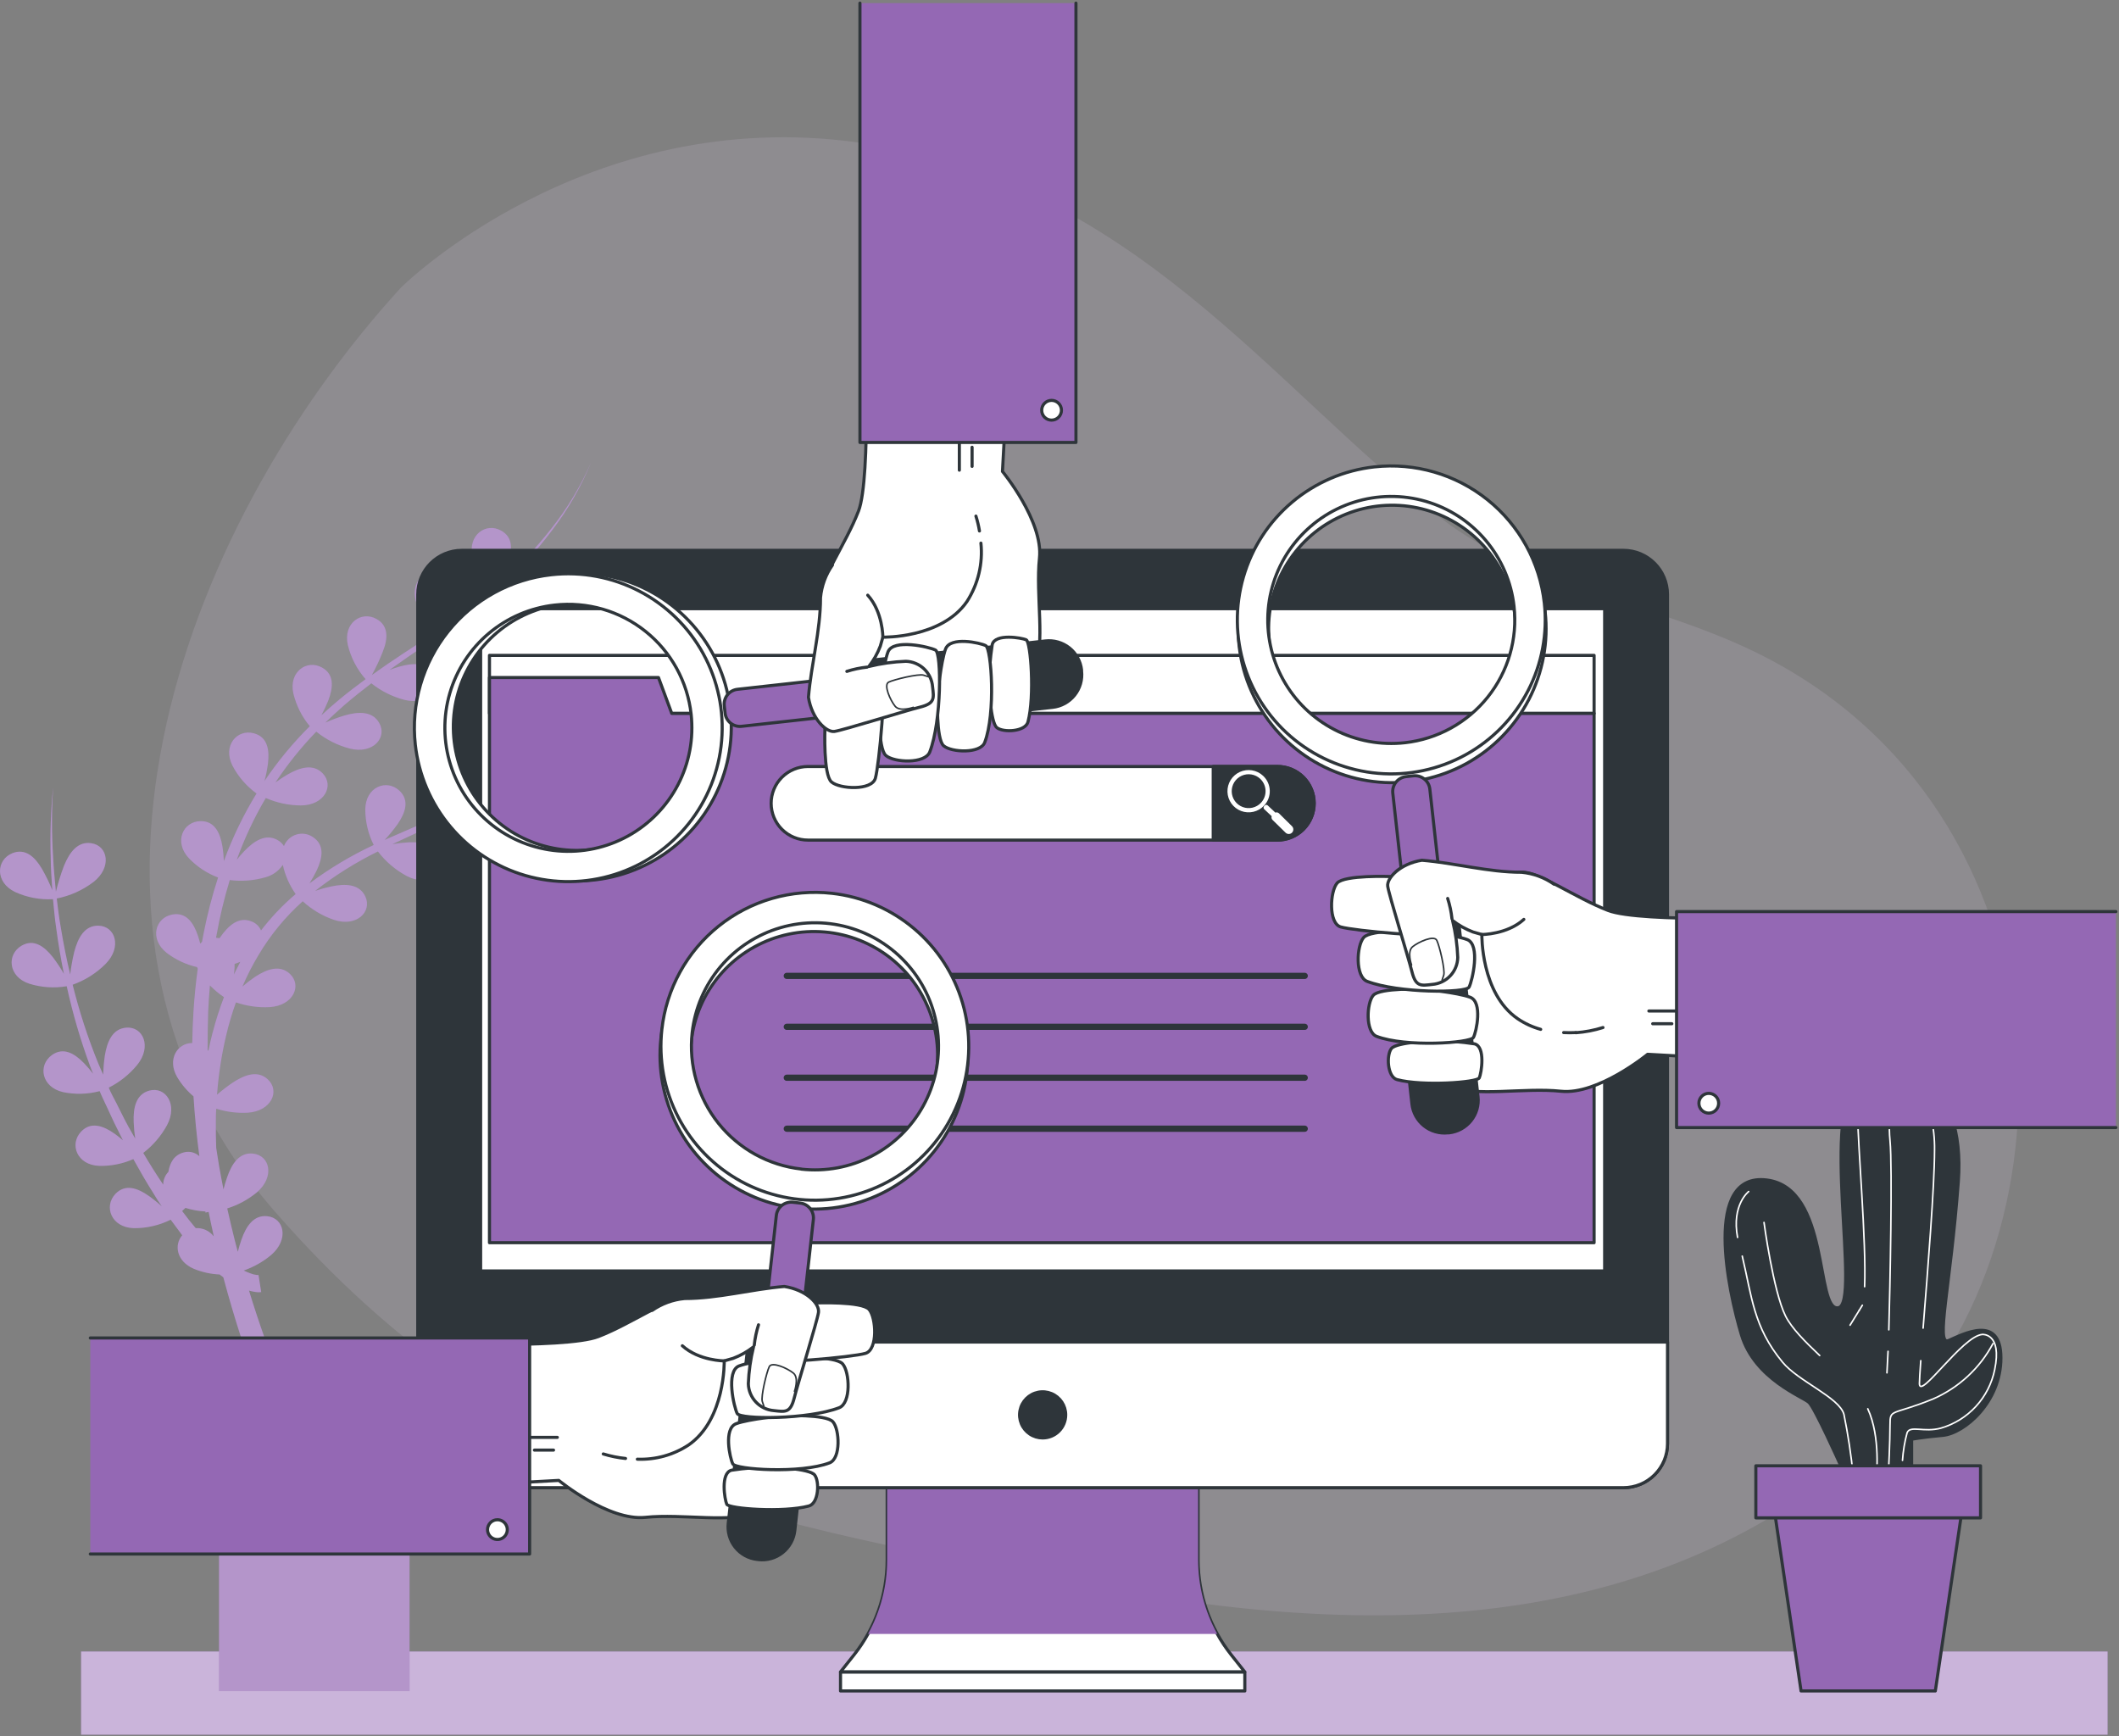 <svg width="681" height="558" viewBox="0 0 681 558" fill="none" xmlns="http://www.w3.org/2000/svg">
<rect x="0" y="0" width="681" height="558" fill="#808080" stroke="none"/>
<g opacity="0.15">
<path d="M88.22 389.202C165.436 477.707 243.404 488.912 353 509.886C462.595 530.86 543.068 516.365 602.366 462.911C670.832 401.125 668.127 259.584 563.357 209.187C530.627 193.406 491.651 188.63 462.979 166.437C408.223 124.088 363.937 58.194 276.034 45.82C188.13 33.446 128.865 92.41 128.865 92.41C56.675 171.464 11.004 300.63 88.22 389.202Z" fill="#9468B4"/>
<path opacity="0.7" d="M88.22 389.202C165.436 477.707 243.404 488.912 353 509.886C462.595 530.86 543.068 516.365 602.366 462.911C670.832 401.125 668.127 259.584 563.357 209.187C530.627 193.406 491.651 188.63 462.979 166.437C408.223 124.088 363.937 58.194 276.034 45.82C188.13 33.446 128.865 92.41 128.865 92.41C56.675 171.464 11.004 300.63 88.22 389.202Z" fill="white"/>
</g>
<path d="M677.328 530.726H26.066V557.444H677.328V530.726Z" fill="#9468B4"/>
<path opacity="0.5" d="M677.328 530.726H26.066V557.444H677.328V530.726Z" fill="white"/>
<path d="M179.647 243.353C176.462 244.392 173.335 245.602 170.279 246.977C171.949 245.758 173.619 244.489 175.289 243.203C182.724 237.223 189.8 230.811 196.48 223.999C188.641 231.614 180.27 238.662 171.431 245.09C172.65 242.973 173.721 240.775 174.638 238.51C176.308 234.352 176.608 230.161 172.65 227.94C167.758 225.201 161.846 229.293 163.399 236.289C164.347 240.196 166.194 243.827 168.793 246.893C163.025 250.886 157 254.496 150.758 257.698L150.174 257.998C151.493 255.713 152.659 253.342 153.664 250.901C155.233 246.76 155.634 242.552 151.66 240.347C146.767 237.592 140.856 241.7 142.425 248.697C143.357 252.551 145.163 256.139 147.702 259.184C140.204 262.874 132.456 266.014 124.741 269.42L123.622 269.921C125.128 268.304 126.528 266.592 127.814 264.795C130.318 261.121 131.671 257.147 128.331 254.057C124.223 250.25 117.494 252.855 117.393 260.069C117.398 264.05 118.324 267.977 120.099 271.541C112.879 274.914 106.02 279.01 99.626 283.765L99.425 283.932C100.29 282.561 101.082 281.145 101.797 279.69C103.684 275.666 104.385 271.524 100.577 269.003C99.804 268.471 98.92 268.121 97.991 267.98C97.063 267.839 96.115 267.91 95.218 268.188C94.321 268.466 93.499 268.944 92.813 269.585C92.128 270.227 91.597 271.015 91.259 271.892C90.757 271.109 90.076 270.456 89.272 269.988C85.448 267.784 81.691 270.172 78.468 273.545C77.633 274.43 76.798 275.382 76.08 276.317C78.566 269.417 81.691 262.764 85.415 256.445C88.961 257.994 92.784 258.806 96.653 258.833C104.268 258.833 107.474 252.488 103.734 248.547C100.694 245.357 96.419 246.576 92.378 248.914C91.048 249.69 89.76 250.537 88.521 251.452C92.392 245.622 96.785 240.155 101.646 235.121C104.832 237.697 108.533 239.559 112.501 240.581C119.898 242.401 124.541 237.041 121.869 232.315C119.698 228.474 115.189 228.625 110.764 229.91C108.646 230.544 106.571 231.314 104.552 232.215C106.572 230.244 108.66 228.357 110.781 226.487C113.553 224.116 116.425 221.828 119.347 219.59C122.489 222.098 126.125 223.913 130.018 224.917C137.416 226.738 142.058 221.377 139.386 216.651C137.215 212.811 132.706 212.961 128.264 214.247C127.229 214.547 126.177 214.915 125.158 215.299C129.016 212.543 132.923 209.855 136.848 207.183L140.471 204.695C143.737 207.43 147.57 209.404 151.693 210.473C159.091 212.293 163.75 206.933 161.078 202.207C158.89 198.366 154.398 198.516 149.956 199.802C148.209 200.337 146.489 200.954 144.796 201.656L147.034 199.986C148.403 199.001 149.773 197.999 151.109 196.947C152.779 195.694 154.365 194.308 155.985 192.972C156.92 192.237 157.805 191.453 158.69 190.651C161.969 193.415 165.827 195.407 169.979 196.479C177.376 198.299 182.019 192.939 179.347 188.213C177.176 184.372 172.667 184.523 168.242 185.808C165.76 186.575 163.329 187.495 160.961 188.564C163.984 185.758 166.906 182.836 169.678 179.797C169.862 179.58 170.029 179.363 170.229 179.162C171.415 177.843 172.584 176.507 173.719 175.121C174.855 173.735 176.324 171.915 177.56 170.245C182.634 163.584 186.812 156.285 189.984 148.536C186.659 156.193 182.342 163.38 177.142 169.911C172 176.469 166.259 182.535 159.993 188.029L159.308 188.614C160.731 186.19 161.992 183.674 163.082 181.083C164.668 176.941 165.052 172.733 161.078 170.529C156.202 167.773 150.274 171.881 151.843 178.878C152.852 183.021 154.865 186.853 157.705 190.033L156.235 191.302L154.565 192.738C153.597 193.523 152.595 194.275 151.593 195.026C151.059 195.427 150.541 195.844 149.923 196.245C148.504 197.297 147.068 198.316 145.615 199.318L143.527 200.737L141.156 202.407C142.542 200.042 143.759 197.581 144.796 195.043C146.383 190.885 146.767 186.693 142.809 184.489C137.917 181.734 131.988 185.842 133.558 192.839C134.526 196.858 136.445 200.586 139.152 203.71L137.482 204.845L130.986 209.103L129.701 209.938L126.077 212.36L124.507 213.412C122.837 214.564 121.167 215.733 119.497 216.935C120.839 214.532 122.011 212.038 123.004 209.471C124.674 205.33 124.975 201.121 121.017 198.917C116.124 196.162 110.213 200.27 111.783 207.267C112.763 211.34 114.724 215.111 117.494 218.255C114.655 220.342 111.849 222.479 109.144 224.717C107.157 226.387 105.203 228.057 103.283 229.86C104.119 228.313 104.866 226.718 105.52 225.084C107.09 220.926 107.491 216.735 103.517 214.531C98.624 211.775 92.712 215.883 94.282 222.88C95.214 226.734 97.019 230.322 99.559 233.367C94.15 238.742 89.279 244.631 85.014 250.951C85.498 249.128 85.866 247.277 86.116 245.407C86.65 240.999 86.016 236.857 81.624 235.655C76.214 234.169 71.471 239.579 74.694 246.025C76.548 249.573 79.2 252.643 82.442 254.992C78.236 261.863 74.723 269.135 71.955 276.701C71.883 275.119 71.727 273.541 71.488 271.975C70.736 267.583 68.966 263.793 64.407 263.876C58.797 263.993 55.774 270.556 60.7 275.799C63.327 278.538 66.534 280.655 70.085 281.995C68.186 287.835 66.641 293.786 65.46 299.813C65.259 300.764 65.109 301.716 64.925 302.668C64.725 302.852 64.524 303.035 64.341 303.236C64.14 302.418 63.907 301.566 63.639 300.781C62.236 296.573 59.899 293.083 55.407 293.884C49.896 294.853 47.909 301.766 53.587 306.225C56.472 308.428 59.798 309.982 63.339 310.784C63.339 310.951 63.472 311.101 63.556 311.268C62.938 315.794 62.47 320.352 62.187 324.928C61.969 328.268 61.852 331.758 61.786 335.181C57.01 335.181 53.637 340.425 56.926 346.102C58.314 348.456 60.093 350.557 62.187 352.314C62.587 358.743 63.222 365.173 64.073 371.552C63.398 370.927 62.572 370.489 61.676 370.281C60.78 370.073 59.845 370.103 58.964 370.366C55.958 371.184 54.605 373.606 54.121 376.578C53.051 377.685 52.453 379.163 52.451 380.703C50.213 377.363 48.093 374.023 46.038 370.499C49.174 368.096 51.773 365.064 53.67 361.599C57.26 354.919 53.202 349.058 47.976 350.477C43.701 351.646 42.766 355.988 42.966 360.647C43.033 362.414 43.2 364.176 43.467 365.924L41.263 362.05C39.426 358.71 37.923 355.37 36.119 352.03C35.685 351.212 35.301 350.36 34.95 349.526C38.468 347.753 41.579 345.268 44.085 342.228C48.877 336.317 45.988 329.821 40.578 330.238C36.169 330.589 34.416 334.68 33.681 339.289C33.395 341.299 33.217 343.322 33.147 345.351L31.577 341.727C28.234 333.507 25.483 325.058 23.345 316.445C27.327 315.034 30.944 312.752 33.932 309.765C39.292 304.338 37.071 297.608 31.644 297.475C27.235 297.375 25.081 301.265 23.879 305.824C23.29 308.244 22.849 310.698 22.56 313.172C21.391 308.229 20.389 303.219 19.554 298.143C18.986 295.037 18.619 291.881 18.235 288.741C22.515 287.893 26.546 286.083 30.024 283.448C36.036 278.772 34.717 271.758 29.34 270.973C24.981 270.289 22.343 273.879 20.573 278.204C19.536 280.932 18.666 283.72 17.968 286.554C17.634 282.913 17.249 279.256 17.082 275.599C16.581 268.048 16.581 260.473 17.082 252.922C16.32 260.466 16.058 268.053 16.298 275.632C16.298 279.122 16.598 282.596 16.815 286.086C15.861 283.713 14.745 281.409 13.475 279.189C11.204 275.365 8.165 272.51 3.957 274.18C-1.236 276.317 -1.687 283.498 4.825 286.637C8.645 288.392 12.835 289.188 17.032 288.958C17.333 292.081 17.6 295.187 18.068 298.276C18.719 303.286 19.554 308.095 20.539 312.955C19.471 311.093 18.282 309.302 16.982 307.594C14.227 304.104 10.854 301.633 6.963 303.887C2.103 306.676 2.571 313.907 9.434 316.127C13.318 317.334 17.431 317.609 21.441 316.929C23.346 325.636 25.851 334.201 28.939 342.562L29.924 345.067C29.04 343.897 28.087 342.782 27.068 341.727C23.979 338.521 20.389 336.4 16.665 339.055C12.106 342.395 13.325 349.409 20.339 350.978C24.209 351.762 28.208 351.648 32.028 350.644C32.379 351.496 32.729 352.314 33.147 353.183C34.817 356.623 36.303 360.146 38.056 363.519L39.509 366.442C38.641 365.69 37.739 364.972 36.804 364.304C33.164 361.749 29.223 360.347 26.083 363.636C22.209 367.694 24.714 374.44 31.928 374.658C35.684 374.745 39.412 374.004 42.849 372.487C44.92 376.227 47.04 379.918 49.345 383.541C50.197 384.927 51.015 386.297 51.983 387.666C50.673 386.468 49.29 385.353 47.842 384.326C44.202 381.771 40.261 380.369 37.105 383.658C33.247 387.716 35.752 394.463 42.966 394.68C47.089 394.729 51.165 393.796 54.856 391.958C56.058 393.628 57.294 395.298 58.563 396.967C55.874 400.09 56.759 405.317 62.22 407.705C64.872 408.81 67.699 409.438 70.569 409.559C70.903 409.826 71.237 410.093 71.605 410.343L71.772 410.477C75.223 423.369 79.314 436.071 84.046 448.584C86.049 453.911 88.204 459.188 90.424 464.431H70.386V543.451H131.621V464.365H99.025C96.236 458.27 93.547 452.108 91.042 445.879C86.951 435.659 83.244 425.272 80.021 414.735C80.569 414.897 81.127 415.025 81.691 415.119C82.433 415.27 83.193 415.303 83.945 415.219L83.077 409.726H82.493C82.144 409.676 81.799 409.609 81.457 409.525C80.686 409.304 79.932 409.025 79.203 408.69L78.334 408.289C81.557 407.166 84.55 405.469 87.168 403.28C92.963 398.27 91.326 391.423 85.916 390.839C81.541 390.355 79.069 394.062 77.566 398.454C77.115 399.706 76.748 401.009 76.431 402.278C76.113 401.109 75.796 399.94 75.496 398.771C74.611 395.314 73.826 391.824 73.024 388.334C76.522 387.243 79.772 385.479 82.593 383.141C88.387 378.131 86.734 371.301 81.34 370.717C76.948 370.232 74.494 373.939 72.991 378.331C72.54 379.6 72.156 380.92 71.822 382.222C71.321 379.684 70.837 377.129 70.386 374.574C70.068 372.687 69.768 370.783 69.484 368.88C69.384 366.174 69.334 363.469 69.367 360.747C69.367 359.261 69.367 357.775 69.501 356.289C72.775 357.323 76.208 357.759 79.637 357.574C87.252 357.073 90.057 350.561 86.083 346.87C82.843 343.848 78.652 345.351 74.761 347.922C73.016 349.108 71.343 350.396 69.751 351.78C70.22 345.424 71.186 339.115 72.64 332.91C73.492 329.255 74.557 325.653 75.83 322.122C79.321 323.326 83.013 323.842 86.701 323.642C94.315 323.158 97.121 316.645 93.146 312.938C89.924 309.932 85.715 311.418 81.825 314.007C80.466 314.94 79.162 315.949 77.917 317.029C79.385 313.575 81.093 310.227 83.027 307.01C86.862 300.519 91.672 294.656 97.288 289.626C100.198 292.311 103.64 294.353 107.391 295.621C114.638 297.992 119.664 292.983 117.41 288.073C115.523 284.082 111.081 283.898 106.506 284.85C104.742 285.227 103.003 285.706 101.296 286.286L101.412 286.186C107.644 281.324 114.359 277.116 121.451 273.628C123.954 276.905 127.132 279.604 130.769 281.544C137.549 285.034 143.31 280.893 141.807 275.682C140.588 271.441 136.23 270.556 131.571 270.673C129.741 270.772 127.918 270.973 126.11 271.274C133.642 267.717 141.323 264.361 148.737 260.436H148.904C152.224 263.302 156.162 265.36 160.41 266.448C167.808 268.285 172.45 262.908 169.778 258.098C167.607 254.258 163.099 254.425 158.673 255.694C157.421 256.061 156.169 256.512 154.95 256.98C159.901 254.102 164.7 250.969 169.327 247.595L169.711 248.012V247.795C173.064 250.686 177.034 252.771 181.317 253.89C188.698 255.71 193.357 250.35 190.685 245.541C188.581 241.917 184.139 242.067 179.647 243.353ZM62.888 394.663C61.368 392.893 59.932 391.039 58.529 389.169C58.863 388.868 59.231 388.534 59.598 388.167C61.685 388.817 63.845 389.204 66.027 389.319V389.67L67.046 389.453C67.58 392.091 68.131 394.713 68.716 397.335C68.037 396.447 67.151 395.738 66.135 395.273C65.119 394.807 64.004 394.597 62.888 394.663ZM68.332 331.791C67.814 333.762 67.38 335.732 66.962 337.719L66.712 337.369C66.712 333.294 66.773 329.231 66.896 325.178C67.013 322.34 67.213 319.517 67.463 316.679C68.837 318.078 70.348 319.337 71.972 320.436C70.559 324.152 69.349 327.943 68.348 331.791H68.332ZM75.178 313.088C75.278 312.354 75.362 311.602 75.395 310.867V309.748C75.996 309.565 76.614 309.348 77.216 309.097C76.548 310.416 75.846 311.752 75.195 313.088H75.178ZM83.879 298.978C83.59 298.317 83.17 297.722 82.645 297.228C82.12 296.734 81.5 296.352 80.823 296.105C76.698 294.435 73.358 297.441 70.703 301.282L70.569 301.466H70.302C70.022 301.402 69.737 301.363 69.451 301.349C69.431 301.114 69.471 300.879 69.567 300.664C70.625 294.632 72.052 288.67 73.842 282.813C77.676 283.3 81.568 282.998 85.281 281.928C87.575 281.325 89.57 279.906 90.892 277.937C91.627 281.304 93.03 284.489 95.017 287.305C90.909 290.799 87.181 294.717 83.895 298.994L83.879 298.978Z" fill="#9468B4"/>
<path opacity="0.3" d="M179.647 243.353C176.462 244.392 173.335 245.602 170.279 246.977C171.949 245.758 173.619 244.489 175.289 243.203C182.724 237.223 189.8 230.811 196.48 223.999C188.641 231.614 180.27 238.662 171.431 245.09C172.65 242.973 173.721 240.775 174.638 238.51C176.308 234.352 176.608 230.161 172.65 227.94C167.758 225.201 161.846 229.293 163.399 236.289C164.347 240.196 166.194 243.827 168.793 246.893C163.025 250.886 157 254.496 150.758 257.698L150.174 257.998C151.493 255.713 152.659 253.342 153.664 250.901C155.233 246.76 155.634 242.552 151.66 240.347C146.767 237.592 140.856 241.7 142.425 248.697C143.357 252.551 145.163 256.139 147.702 259.184C140.204 262.874 132.456 266.014 124.741 269.42L123.622 269.921C125.128 268.304 126.528 266.592 127.814 264.795C130.318 261.121 131.671 257.147 128.331 254.057C124.223 250.25 117.494 252.855 117.393 260.069C117.398 264.05 118.324 267.977 120.099 271.541C112.879 274.914 106.02 279.01 99.626 283.765L99.425 283.932C100.29 282.561 101.082 281.145 101.797 279.69C103.684 275.666 104.385 271.524 100.577 269.003C99.804 268.471 98.92 268.121 97.991 267.98C97.063 267.839 96.115 267.91 95.218 268.188C94.321 268.466 93.499 268.944 92.813 269.585C92.128 270.227 91.597 271.015 91.259 271.892C90.757 271.109 90.076 270.456 89.272 269.988C85.448 267.784 81.691 270.172 78.468 273.545C77.633 274.43 76.798 275.382 76.08 276.317C78.566 269.417 81.691 262.764 85.415 256.445C88.961 257.994 92.784 258.806 96.653 258.833C104.268 258.833 107.474 252.488 103.734 248.547C100.694 245.357 96.419 246.576 92.378 248.914C91.048 249.69 89.76 250.537 88.521 251.452C92.392 245.622 96.785 240.155 101.646 235.121C104.832 237.697 108.533 239.559 112.501 240.581C119.898 242.401 124.541 237.041 121.869 232.315C119.698 228.474 115.189 228.625 110.764 229.91C108.646 230.544 106.571 231.314 104.552 232.215C106.572 230.244 108.66 228.357 110.781 226.487C113.553 224.116 116.425 221.828 119.347 219.59C122.489 222.098 126.125 223.913 130.018 224.917C137.416 226.738 142.058 221.377 139.386 216.651C137.215 212.811 132.706 212.961 128.264 214.247C127.229 214.547 126.177 214.915 125.158 215.299C129.016 212.543 132.923 209.855 136.848 207.183L140.471 204.695C143.737 207.43 147.57 209.404 151.693 210.473C159.091 212.293 163.75 206.933 161.078 202.207C158.89 198.366 154.398 198.516 149.956 199.802C148.209 200.337 146.489 200.954 144.796 201.656L147.034 199.986C148.403 199.001 149.773 197.999 151.109 196.947C152.779 195.694 154.365 194.308 155.985 192.972C156.92 192.237 157.805 191.453 158.69 190.651C161.969 193.415 165.827 195.407 169.979 196.479C177.376 198.299 182.019 192.939 179.347 188.213C177.176 184.372 172.667 184.523 168.242 185.808C165.76 186.575 163.329 187.495 160.961 188.564C163.984 185.758 166.906 182.836 169.678 179.797C169.862 179.58 170.029 179.363 170.229 179.162C171.415 177.843 172.584 176.507 173.719 175.121C174.855 173.735 176.324 171.915 177.56 170.245C182.634 163.584 186.812 156.285 189.984 148.536C186.659 156.193 182.342 163.38 177.142 169.911C172 176.469 166.259 182.535 159.993 188.029L159.308 188.614C160.731 186.19 161.992 183.674 163.082 181.083C164.668 176.941 165.052 172.733 161.078 170.529C156.202 167.773 150.274 171.881 151.843 178.878C152.852 183.021 154.865 186.853 157.705 190.033L156.235 191.302L154.565 192.738C153.597 193.523 152.595 194.275 151.593 195.026C151.059 195.427 150.541 195.844 149.923 196.245C148.504 197.297 147.068 198.316 145.615 199.318L143.527 200.737L141.156 202.407C142.542 200.042 143.759 197.581 144.796 195.043C146.383 190.885 146.767 186.693 142.809 184.489C137.917 181.734 131.988 185.842 133.558 192.839C134.526 196.858 136.445 200.586 139.152 203.71L137.482 204.845L130.986 209.103L129.701 209.938L126.077 212.36L124.507 213.412C122.837 214.564 121.167 215.733 119.497 216.935C120.839 214.532 122.011 212.038 123.004 209.471C124.674 205.33 124.975 201.121 121.017 198.917C116.124 196.162 110.213 200.27 111.783 207.267C112.763 211.34 114.724 215.111 117.494 218.255C114.655 220.342 111.849 222.479 109.144 224.717C107.157 226.387 105.203 228.057 103.283 229.86C104.119 228.313 104.866 226.718 105.52 225.084C107.09 220.926 107.491 216.735 103.517 214.531C98.624 211.775 92.712 215.883 94.282 222.88C95.214 226.734 97.019 230.322 99.559 233.367C94.15 238.742 89.279 244.631 85.014 250.951C85.498 249.128 85.866 247.277 86.116 245.407C86.65 240.999 86.016 236.857 81.624 235.655C76.214 234.169 71.471 239.579 74.694 246.025C76.548 249.573 79.2 252.643 82.442 254.992C78.236 261.863 74.723 269.135 71.955 276.701C71.883 275.119 71.727 273.541 71.488 271.975C70.736 267.583 68.966 263.793 64.407 263.876C58.797 263.993 55.774 270.556 60.7 275.799C63.327 278.538 66.534 280.655 70.085 281.995C68.186 287.835 66.641 293.786 65.46 299.813C65.259 300.764 65.109 301.716 64.925 302.668C64.725 302.852 64.524 303.035 64.341 303.236C64.14 302.418 63.907 301.566 63.639 300.781C62.236 296.573 59.899 293.083 55.407 293.884C49.896 294.853 47.909 301.766 53.587 306.225C56.472 308.428 59.798 309.982 63.339 310.784C63.339 310.951 63.472 311.101 63.556 311.268C62.938 315.794 62.47 320.352 62.187 324.928C61.969 328.268 61.852 331.758 61.786 335.181C57.01 335.181 53.637 340.425 56.926 346.102C58.314 348.456 60.093 350.557 62.187 352.314C62.587 358.743 63.222 365.173 64.073 371.552C63.398 370.927 62.572 370.489 61.676 370.281C60.78 370.073 59.845 370.103 58.964 370.366C55.958 371.184 54.605 373.606 54.121 376.578C53.051 377.685 52.453 379.163 52.451 380.703C50.213 377.363 48.093 374.023 46.038 370.499C49.174 368.096 51.773 365.064 53.67 361.599C57.26 354.919 53.202 349.058 47.976 350.477C43.701 351.646 42.766 355.988 42.966 360.647C43.033 362.414 43.2 364.176 43.467 365.924L41.263 362.05C39.426 358.71 37.923 355.37 36.119 352.03C35.685 351.212 35.301 350.36 34.95 349.526C38.468 347.753 41.579 345.268 44.085 342.228C48.877 336.317 45.988 329.821 40.578 330.238C36.169 330.589 34.416 334.68 33.681 339.289C33.395 341.299 33.217 343.322 33.147 345.351L31.577 341.727C28.234 333.507 25.483 325.058 23.345 316.445C27.327 315.034 30.944 312.752 33.932 309.765C39.292 304.338 37.071 297.608 31.644 297.475C27.235 297.375 25.081 301.265 23.879 305.824C23.29 308.244 22.849 310.698 22.56 313.172C21.391 308.229 20.389 303.219 19.554 298.143C18.986 295.037 18.619 291.881 18.235 288.741C22.515 287.893 26.546 286.083 30.024 283.448C36.036 278.772 34.717 271.758 29.34 270.973C24.981 270.289 22.343 273.879 20.573 278.204C19.536 280.932 18.666 283.72 17.968 286.554C17.634 282.913 17.249 279.256 17.082 275.599C16.581 268.048 16.581 260.473 17.082 252.922C16.32 260.466 16.058 268.053 16.298 275.632C16.298 279.122 16.598 282.596 16.815 286.086C15.861 283.713 14.745 281.409 13.475 279.189C11.204 275.365 8.165 272.51 3.957 274.18C-1.236 276.317 -1.687 283.498 4.825 286.637C8.645 288.392 12.835 289.188 17.032 288.958C17.333 292.081 17.6 295.187 18.068 298.276C18.719 303.286 19.554 308.095 20.539 312.955C19.471 311.093 18.282 309.302 16.982 307.594C14.227 304.104 10.854 301.633 6.963 303.887C2.103 306.676 2.571 313.907 9.434 316.127C13.318 317.334 17.431 317.609 21.441 316.929C23.346 325.636 25.851 334.201 28.939 342.562L29.924 345.067C29.04 343.897 28.087 342.782 27.068 341.727C23.979 338.521 20.389 336.4 16.665 339.055C12.106 342.395 13.325 349.409 20.339 350.978C24.209 351.762 28.208 351.648 32.028 350.644C32.379 351.496 32.729 352.314 33.147 353.183C34.817 356.623 36.303 360.146 38.056 363.519L39.509 366.442C38.641 365.69 37.739 364.972 36.804 364.304C33.164 361.749 29.223 360.347 26.083 363.636C22.209 367.694 24.714 374.44 31.928 374.658C35.684 374.745 39.412 374.004 42.849 372.487C44.92 376.227 47.04 379.918 49.345 383.541C50.197 384.927 51.015 386.297 51.983 387.666C50.673 386.468 49.29 385.353 47.842 384.326C44.202 381.771 40.261 380.369 37.105 383.658C33.247 387.716 35.752 394.463 42.966 394.68C47.089 394.729 51.165 393.796 54.856 391.958C56.058 393.628 57.294 395.298 58.563 396.967C55.874 400.09 56.759 405.317 62.22 407.705C64.872 408.81 67.699 409.438 70.569 409.559C70.903 409.826 71.237 410.093 71.605 410.343L71.772 410.477C75.223 423.369 79.314 436.071 84.046 448.584C86.049 453.911 88.204 459.188 90.424 464.431H70.386V543.451H131.621V464.365H99.025C96.236 458.27 93.547 452.108 91.042 445.879C86.951 435.659 83.244 425.272 80.021 414.735C80.569 414.897 81.127 415.025 81.691 415.119C82.433 415.27 83.193 415.303 83.945 415.219L83.077 409.726H82.493C82.144 409.676 81.799 409.609 81.457 409.525C80.686 409.304 79.932 409.025 79.203 408.69L78.334 408.289C81.557 407.166 84.55 405.469 87.168 403.28C92.963 398.27 91.326 391.423 85.916 390.839C81.541 390.355 79.069 394.062 77.566 398.454C77.115 399.706 76.748 401.009 76.431 402.278C76.113 401.109 75.796 399.94 75.496 398.771C74.611 395.314 73.826 391.824 73.024 388.334C76.522 387.243 79.772 385.479 82.593 383.141C88.387 378.131 86.734 371.301 81.34 370.717C76.948 370.232 74.494 373.939 72.991 378.331C72.54 379.6 72.156 380.92 71.822 382.222C71.321 379.684 70.837 377.129 70.386 374.574C70.068 372.687 69.768 370.783 69.484 368.88C69.384 366.174 69.334 363.469 69.367 360.747C69.367 359.261 69.367 357.775 69.501 356.289C72.775 357.323 76.208 357.759 79.637 357.574C87.252 357.073 90.057 350.561 86.083 346.87C82.843 343.848 78.652 345.351 74.761 347.922C73.016 349.108 71.343 350.396 69.751 351.78C70.22 345.424 71.186 339.115 72.64 332.91C73.492 329.255 74.557 325.653 75.83 322.122C79.321 323.326 83.013 323.842 86.701 323.642C94.315 323.158 97.121 316.645 93.146 312.938C89.924 309.932 85.715 311.418 81.825 314.007C80.466 314.94 79.162 315.949 77.917 317.029C79.385 313.575 81.093 310.227 83.027 307.01C86.862 300.519 91.672 294.656 97.288 289.626C100.198 292.311 103.64 294.353 107.391 295.621C114.638 297.992 119.664 292.983 117.41 288.073C115.523 284.082 111.081 283.898 106.506 284.85C104.742 285.227 103.003 285.706 101.296 286.286L101.412 286.186C107.644 281.324 114.359 277.116 121.451 273.628C123.954 276.905 127.132 279.604 130.769 281.544C137.549 285.034 143.31 280.893 141.807 275.682C140.588 271.441 136.23 270.556 131.571 270.673C129.741 270.772 127.918 270.973 126.11 271.274C133.642 267.717 141.323 264.361 148.737 260.436H148.904C152.224 263.302 156.162 265.36 160.41 266.448C167.808 268.285 172.45 262.908 169.778 258.098C167.607 254.258 163.099 254.425 158.673 255.694C157.421 256.061 156.169 256.512 154.95 256.98C159.901 254.102 164.7 250.969 169.327 247.595L169.711 248.012V247.795C173.064 250.686 177.034 252.771 181.317 253.89C188.698 255.71 193.357 250.35 190.685 245.541C188.581 241.917 184.139 242.067 179.647 243.353ZM62.888 394.663C61.368 392.893 59.932 391.039 58.529 389.169C58.863 388.868 59.231 388.534 59.598 388.167C61.685 388.817 63.845 389.204 66.027 389.319V389.67L67.046 389.453C67.58 392.091 68.131 394.713 68.716 397.335C68.037 396.447 67.151 395.738 66.135 395.273C65.119 394.807 64.004 394.597 62.888 394.663ZM68.332 331.791C67.814 333.762 67.38 335.732 66.962 337.719L66.712 337.369C66.712 333.294 66.773 329.231 66.896 325.178C67.013 322.34 67.213 319.517 67.463 316.679C68.837 318.078 70.348 319.337 71.972 320.436C70.559 324.152 69.349 327.943 68.348 331.791H68.332ZM75.178 313.088C75.278 312.354 75.362 311.602 75.395 310.867V309.748C75.996 309.565 76.614 309.348 77.216 309.097C76.548 310.416 75.846 311.752 75.195 313.088H75.178ZM83.879 298.978C83.59 298.317 83.17 297.722 82.645 297.228C82.12 296.734 81.5 296.352 80.823 296.105C76.698 294.435 73.358 297.441 70.703 301.282L70.569 301.466H70.302C70.022 301.402 69.737 301.363 69.451 301.349C69.431 301.114 69.471 300.879 69.567 300.664C70.625 294.632 72.052 288.67 73.842 282.813C77.676 283.3 81.568 282.998 85.281 281.928C87.575 281.325 89.57 279.906 90.892 277.937C91.627 281.304 93.03 284.489 95.017 287.305C90.909 290.799 87.181 294.717 83.895 298.994L83.879 298.978Z" fill="white"/>
<path d="M591.395 470.593C591.395 470.593 583.313 452.542 581.376 450.688C579.439 448.835 563.959 443.224 559.667 428.979C555.375 414.735 547.226 376.712 567.766 379.2C588.306 381.688 583.313 421.515 590.777 420.263C598.242 419.01 584.565 355.571 597.624 346.787C610.683 338.003 631.84 346.169 629.352 379.767C626.864 413.366 621.888 432.637 626.246 430.783C630.604 428.929 643.045 422.066 643.045 436.377C643.045 450.688 631.222 460.641 624.376 461.259C617.529 461.877 614.356 462.511 614.356 462.511V471.829L591.395 470.593Z" fill="#2E353A" stroke="#2E353A" stroke-linecap="round" stroke-linejoin="round"/>
<path d="M584.815 435.609C580.123 431.167 575.815 426.859 573.827 422.901C569.887 415.002 566.914 392.843 566.914 392.843" stroke="white" stroke-width="0.5" stroke-linecap="round" stroke-linejoin="round"/>
<path d="M559.917 403.664C563.023 416.606 563.458 426.358 572.843 437.713C577.852 443.859 591.111 449.069 592.597 454.496C593.927 461.026 594.925 467.62 595.587 474.251L603.001 474.752C603.001 474.752 604.504 461.894 600.262 452.726" stroke="white" stroke-width="0.5" stroke-linecap="round" stroke-linejoin="round"/>
<path d="M561.988 382.907C561.988 382.907 556.444 387.166 558.414 397.652" stroke="white" stroke-width="0.5" stroke-linecap="round" stroke-linejoin="round"/>
<path d="M597.507 421.098L594.568 425.857" stroke="white" stroke-width="0.5" stroke-linecap="round" stroke-linejoin="round"/>
<path d="M598.526 419.444L597.507 421.098" stroke="white" stroke-width="0.5" stroke-linecap="round" stroke-linejoin="round"/>
<path d="M608.394 348.34C608.394 348.34 597.039 347.856 597.039 358.71C597.039 367.878 599.845 399.172 599.243 413.483" stroke="white" stroke-width="0.5" stroke-linecap="round" stroke-linejoin="round"/>
<path d="M617.295 437.262C617.028 440.986 616.861 443.625 616.861 444.627C616.861 450.054 630.671 429.313 637.1 428.829C637.1 428.829 643.512 428.328 641.041 440.185C640.142 444.586 638.059 448.658 635.016 451.963C631.973 455.267 628.086 457.679 623.774 458.938C618.33 460.424 613.888 457.952 612.903 460.424C612.117 463.329 611.619 466.305 611.417 469.308" stroke="white" stroke-width="0.5" stroke-linecap="round" stroke-linejoin="round"/>
<path d="M620.518 358.644C621.377 362.225 621.781 365.899 621.721 369.581C621.721 381.137 619.516 408.39 618.047 426.792" stroke="white" stroke-width="0.5" stroke-linecap="round" stroke-linejoin="round"/>
<path d="M614.807 349.342C616.29 350.192 617.492 351.457 618.264 352.982" stroke="white" stroke-width="0.5" stroke-linecap="round" stroke-linejoin="round"/>
<path d="M606.775 434.257L606.424 441.17" stroke="white" stroke-width="0.5" stroke-linecap="round" stroke-linejoin="round"/>
<path d="M609.38 355.253C609.38 355.253 606.424 356.238 607.409 366.608C608.228 375.175 607.409 414.067 607.025 427.343" stroke="white" stroke-width="0.5" stroke-linecap="round" stroke-linejoin="round"/>
<path d="M640.49 431.785C636.255 439.71 629.472 445.976 621.236 449.57C607.877 454.997 607.409 452.525 607.409 457.919C607.409 463.313 606.908 473.232 606.908 473.232" stroke="white" stroke-width="0.5" stroke-linecap="round" stroke-linejoin="round"/>
<path d="M621.971 543.401H578.82L569.586 480.896H631.205L621.971 543.401Z" fill="#9468B4" stroke="#2E353A" stroke-linecap="round" stroke-linejoin="round"/>
<path d="M636.499 471.045H564.292V487.777H636.499V471.045Z" fill="#9468B4" stroke="#2E353A" stroke-linecap="round" stroke-linejoin="round"/>
<path d="M385.045 501.319V467.387H285.118V501.319C285.102 512.372 281.36 523.097 274.498 531.761L270.123 537.272H400.041L395.666 531.761C388.803 523.097 385.061 512.372 385.045 501.319Z" fill="white" stroke="#2E353A" stroke-linecap="round" stroke-linejoin="round"/>
<path d="M278.973 525.082H391.191C387.162 517.81 385.047 509.633 385.045 501.319V467.387H285.118V501.319C285.116 509.633 283.002 517.81 278.973 525.082Z" fill="#9468B4"/>
<path d="M521.727 176.857H148.42C140.599 176.857 134.259 183.197 134.259 191.018V463.93C134.259 471.751 140.599 478.091 148.42 478.091H521.727C529.547 478.091 535.887 471.751 535.887 463.93V191.018C535.887 183.197 529.547 176.857 521.727 176.857Z" fill="#2E353A" stroke="#2E353A" stroke-linecap="round" stroke-linejoin="round"/>
<path d="M134.259 431.268H535.904V463.914C535.904 467.67 534.412 471.272 531.756 473.927C529.101 476.583 525.499 478.075 521.743 478.075H148.437C144.681 478.075 141.079 476.583 138.424 473.927C135.768 471.272 134.276 467.67 134.276 463.914V431.268H134.259Z" fill="white" stroke="#2E353A" stroke-linecap="round" stroke-linejoin="round"/>
<path d="M515.698 195.61H154.465V408.423H515.698V195.61Z" fill="white" stroke="#2E353A" stroke-linecap="round" stroke-linejoin="round"/>
<path d="M342.496 454.679C342.496 453.213 342.061 451.779 341.247 450.56C340.432 449.341 339.274 448.39 337.919 447.829C336.564 447.268 335.074 447.121 333.635 447.407C332.197 447.693 330.876 448.399 329.839 449.436C328.802 450.473 328.096 451.794 327.81 453.233C327.524 454.671 327.671 456.162 328.232 457.516C328.793 458.871 329.743 460.029 330.963 460.844C332.182 461.659 333.615 462.093 335.082 462.093C337.048 462.093 338.934 461.312 340.325 459.922C341.715 458.531 342.496 456.645 342.496 454.679Z" fill="#2E353A" stroke="#2E353A" stroke-linecap="round" stroke-linejoin="round"/>
<path d="M400.058 537.339H270.123V543.401H400.058V537.339Z" fill="white" stroke="#2E353A" stroke-linecap="round" stroke-linejoin="round"/>
<path d="M512.308 210.605H157.304V229.258H512.308V210.605Z" fill="white" stroke="#2E353A" stroke-linecap="round" stroke-linejoin="round"/>
<path d="M215.884 229.259L211.626 217.736H157.304V229.259V244.538V399.355H512.308V229.259H215.884Z" fill="#9468B4" stroke="#2E353A" stroke-linecap="round" stroke-linejoin="round"/>
<path d="M252.855 313.605H419.311" stroke="#2E353A" stroke-width="2" stroke-linecap="round" stroke-linejoin="round"/>
<path d="M252.855 329.971H419.311" stroke="#2E353A" stroke-width="2" stroke-linecap="round" stroke-linejoin="round"/>
<path d="M252.855 346.336H419.311" stroke="#2E353A" stroke-width="2" stroke-linecap="round" stroke-linejoin="round"/>
<path d="M252.855 362.718H419.311" stroke="#2E353A" stroke-width="2" stroke-linecap="round" stroke-linejoin="round"/>
<path d="M410.511 269.971H259.669C258.116 269.973 256.578 269.67 255.143 269.077C253.708 268.485 252.403 267.616 251.304 266.52C250.204 265.424 249.332 264.122 248.735 262.688C248.139 261.254 247.831 259.717 247.829 258.165C247.827 256.612 248.131 255.074 248.723 253.639C249.315 252.204 250.184 250.899 251.28 249.8C252.376 248.7 253.679 247.828 255.112 247.232C256.546 246.635 258.083 246.327 259.635 246.325H410.511C412.066 246.323 413.607 246.628 415.044 247.222C416.482 247.816 417.788 248.688 418.888 249.788C419.988 250.888 420.86 252.194 421.454 253.631C422.048 255.069 422.353 256.609 422.351 258.165C422.348 259.717 422.04 261.254 421.444 262.688C420.848 264.122 419.975 265.424 418.876 266.52C417.777 267.616 416.472 268.485 415.037 269.077C413.601 269.67 412.064 269.973 410.511 269.971Z" fill="white" stroke="#2E353A" stroke-linecap="round" stroke-linejoin="round"/>
<path d="M410.511 269.971H389.904V246.292H410.511C412.066 246.29 413.607 246.595 415.044 247.189C416.482 247.783 417.788 248.655 418.888 249.755C419.987 250.855 420.86 252.161 421.454 253.598C422.048 255.036 422.353 256.576 422.351 258.132C422.353 259.687 422.048 261.228 421.454 262.665C420.86 264.102 419.987 265.409 418.888 266.508C417.788 267.608 416.482 268.48 415.044 269.074C413.607 269.669 412.066 269.973 410.511 269.971Z" fill="#2E353A" stroke="#2E353A" stroke-linecap="round" stroke-linejoin="round"/>
<path d="M405.919 249.298C404.938 248.378 403.706 247.771 402.38 247.552C401.053 247.333 399.691 247.512 398.467 248.067C397.242 248.622 396.21 249.528 395.5 250.67C394.79 251.811 394.435 253.138 394.479 254.482C394.524 255.826 394.966 257.126 395.749 258.219C396.533 259.311 397.623 260.147 398.881 260.62C400.14 261.093 401.511 261.182 402.82 260.875C404.129 260.569 405.318 259.882 406.236 258.9C406.848 258.252 407.326 257.489 407.642 256.656C407.958 255.823 408.107 254.935 408.079 254.045C408.051 253.154 407.847 252.277 407.479 251.466C407.111 250.654 406.587 249.923 405.936 249.314L405.919 249.298ZM405.251 257.981C404.513 258.764 403.561 259.311 402.513 259.553C401.465 259.795 400.369 259.721 399.363 259.34C398.357 258.96 397.486 258.29 396.861 257.415C396.235 256.54 395.882 255.5 395.847 254.425C395.813 253.35 396.097 252.289 396.664 251.375C397.232 250.462 398.057 249.737 399.037 249.292C400.016 248.847 401.105 248.702 402.166 248.876C403.228 249.049 404.214 249.533 405 250.266C406.056 251.256 406.676 252.625 406.723 254.072C406.77 255.518 406.24 256.925 405.251 257.981Z" fill="white"/>
<path d="M411.029 261.371C410.88 261.225 410.692 261.126 410.487 261.084C410.283 261.043 410.071 261.061 409.877 261.137L407.422 258.833C407.297 258.71 407.129 258.642 406.954 258.642C406.78 258.642 406.612 258.71 406.487 258.833L406.27 259.066C406.15 259.196 406.083 259.366 406.083 259.542C406.083 259.719 406.15 259.889 406.27 260.018L408.691 262.289C408.619 262.496 408.608 262.719 408.658 262.932C408.709 263.145 408.818 263.339 408.975 263.492L413.15 267.583C413.425 267.856 413.797 268.009 414.185 268.009C414.573 268.009 414.945 267.856 415.22 267.583C415.494 267.308 415.647 266.935 415.647 266.547C415.647 266.16 415.494 265.787 415.22 265.512L411.029 261.371Z" fill="white"/>
<path d="M454.145 341.394C454.633 342.603 455.359 343.703 456.28 344.626C457.201 345.55 458.298 346.279 459.506 346.771C461.393 347.539 463.914 347.372 466.82 349.008C473.383 352.699 489.764 349.409 501.637 350.678C513.51 351.947 529.508 338.805 529.508 338.805L576.616 341.394V294.636C576.616 294.636 527.454 296.69 516.8 292.582C506.146 288.474 494.273 279.891 488.946 280.292C483.619 280.693 439.784 285.619 439.784 285.619L454.129 341.394H454.145Z" fill="white" stroke="#2E353A" stroke-linecap="round" stroke-linejoin="round"/>
<path d="M441.955 152.861C432.229 153.937 423.04 157.874 415.55 164.173C408.061 170.472 402.608 178.851 399.881 188.249C397.153 197.647 397.274 207.643 400.227 216.973C403.181 226.303 408.835 234.547 416.474 240.663C424.113 246.78 433.394 250.494 443.144 251.335C452.894 252.177 462.674 250.108 471.249 245.391C479.823 240.674 486.806 233.521 491.314 224.835C495.823 216.149 497.655 206.322 496.578 196.595C495.867 190.135 493.89 183.879 490.759 178.184C487.629 172.488 483.406 167.466 478.333 163.404C473.26 159.342 467.436 156.321 461.194 154.511C454.952 152.702 448.414 152.141 441.955 152.861ZM451.774 241.499C443.972 242.366 436.087 240.899 429.118 237.285C422.149 233.671 416.408 228.072 412.621 221.195C408.834 214.318 407.172 206.472 407.844 198.651C408.516 190.829 411.492 183.382 416.396 177.252C421.3 171.121 427.912 166.583 435.396 164.21C442.879 161.838 450.898 161.738 458.439 163.923C465.979 166.108 472.702 170.479 477.758 176.485C482.814 182.491 485.975 189.861 486.842 197.664C487.418 202.845 486.968 208.088 485.517 213.095C484.066 218.102 481.643 222.774 478.387 226.844C475.131 230.915 471.104 234.304 466.538 236.819C461.972 239.333 456.955 240.923 451.774 241.499Z" fill="white" stroke="#2E353A" stroke-linecap="round" stroke-linejoin="round"/>
<path d="M441.688 150.039C431.961 151.116 422.772 155.052 415.283 161.352C407.794 167.651 402.34 176.029 399.613 185.427C396.885 194.826 397.006 204.822 399.96 214.151C402.913 223.481 408.567 231.726 416.206 237.842C423.845 243.958 433.127 247.672 442.877 248.514C452.626 249.355 462.407 247.287 470.981 242.57C479.555 237.853 486.538 230.699 491.047 222.014C495.555 213.328 497.387 203.5 496.31 193.774C494.862 180.733 488.295 168.8 478.052 160.599C467.81 152.398 454.73 148.6 441.688 150.039ZM451.507 238.677C443.704 239.544 435.82 238.078 428.851 234.464C421.881 230.85 416.14 225.25 412.354 218.373C408.567 211.496 406.904 203.651 407.576 195.829C408.248 188.007 411.224 180.56 416.129 174.43C421.033 168.3 427.645 163.762 435.128 161.389C442.612 159.016 450.631 158.916 458.171 161.101C465.712 163.286 472.435 167.658 477.491 173.664C482.546 179.67 485.708 187.04 486.575 194.843C487.151 200.023 486.7 205.267 485.249 210.274C483.799 215.28 481.376 219.952 478.12 224.023C474.863 228.093 470.837 231.483 466.271 233.997C461.704 236.511 456.688 238.102 451.507 238.677Z" fill="white" stroke="#2E353A" stroke-linecap="round" stroke-linejoin="round"/>
<path d="M454.205 249.315L451.865 249.574C449.225 249.866 447.322 252.244 447.614 254.884L451.412 289.174C451.705 291.814 454.082 293.717 456.722 293.425L459.062 293.166C461.702 292.873 463.605 290.496 463.313 287.856L459.515 253.566C459.222 250.926 456.845 249.023 454.205 249.315Z" fill="#9468B4" stroke="#2E353A" stroke-linecap="round" stroke-linejoin="round"/>
<path d="M453.444 277.937L458.454 277.402C460.609 277.172 462.767 277.8 464.461 279.15C466.156 280.501 467.249 282.465 467.505 284.616L475.003 352.431C475.308 355.203 474.499 357.983 472.755 360.159C471.011 362.336 468.474 363.73 465.702 364.037H465.368C463.994 364.19 462.605 364.071 461.278 363.686C459.951 363.301 458.713 362.658 457.635 361.794C456.557 360.93 455.66 359.862 454.995 358.651C454.33 357.439 453.911 356.109 453.762 354.735L446.264 286.937C446.143 285.864 446.235 284.777 446.535 283.739C446.835 282.701 447.337 281.732 448.012 280.889C448.686 280.045 449.521 279.342 450.467 278.821C451.414 278.301 452.454 277.972 453.528 277.853L453.444 277.937Z" fill="#2E353A" stroke="#2E353A" stroke-linecap="round" stroke-linejoin="round"/>
<path d="M460.725 334.446C460.725 334.446 448.852 334.88 447.182 336.934C445.512 338.988 445.813 346.136 449.036 346.954C457.252 349.108 474.719 347.856 475.404 346.386C476.088 344.917 477.491 336.367 473.884 335.448C469.53 334.781 465.131 334.446 460.725 334.446Z" fill="white" stroke="#2E353A" stroke-linecap="round" stroke-linejoin="round"/>
<path d="M457.302 317.881C457.302 317.881 443.492 317.363 441.337 319.851C439.183 322.339 438.766 331.641 442.406 333.043C451.691 336.6 472.581 335.214 473.533 333.377C474.485 331.54 476.556 322.005 472.464 320.469C468.373 318.933 457.302 317.881 457.302 317.881Z" fill="white" stroke="#2E353A" stroke-linecap="round" stroke-linejoin="round"/>
<path d="M455.314 299.177C455.314 299.177 440.552 298.61 438.248 301.282C435.944 303.953 435.493 313.873 439.384 315.376C449.403 319.183 471.112 319.183 472.13 317.212C473.149 315.242 475.888 303.586 471.512 301.933C467.137 300.28 455.314 299.177 455.314 299.177Z" fill="white" stroke="#2E353A" stroke-linecap="round" stroke-linejoin="round"/>
<path d="M446.798 281.677C446.798 281.677 432.036 281.126 429.731 283.781C427.427 286.437 426.876 296.673 430.867 297.875C434.858 299.078 462.595 301.683 463.614 299.729C464.632 297.775 467.371 286.086 462.996 284.433C458.621 282.779 446.798 281.677 446.798 281.677Z" fill="white" stroke="#2E353A" stroke-linecap="round" stroke-linejoin="round"/>
<path d="M495.142 330.789C492.492 330.06 489.981 328.898 487.711 327.349C475.838 319.15 476.239 300.313 476.239 300.313L473.383 299.495C471.024 298.597 468.813 297.354 466.82 295.804C467.777 299.695 468.336 303.673 468.49 307.677C468.447 309.878 467.588 311.984 466.079 313.585C464.569 315.187 462.518 316.17 460.324 316.344C456.634 316.762 454.997 317.162 453.762 312.253C452.526 307.343 446.397 287.672 445.98 284.8C445.613 282.195 449.988 277.552 456.951 276.45C467.655 277.319 478.209 280.308 488.997 280.308C492.75 280.66 496.347 281.984 499.434 284.148" fill="white"/>
<path d="M495.142 330.789C492.492 330.06 489.981 328.898 487.711 327.349C475.838 319.15 476.239 300.313 476.239 300.313L473.383 299.495C471.024 298.597 468.813 297.354 466.82 295.804C467.777 299.695 468.336 303.673 468.49 307.677C468.447 309.878 467.588 311.984 466.079 313.585C464.569 315.187 462.518 316.17 460.324 316.344C456.634 316.762 454.997 317.162 453.762 312.253C452.526 307.343 446.397 287.672 445.98 284.8C445.613 282.195 449.988 277.552 456.951 276.45C467.655 277.319 478.209 280.308 488.997 280.308C492.75 280.66 496.347 281.984 499.434 284.148" stroke="#2E353A" stroke-linecap="round" stroke-linejoin="round"/>
<path d="M506.43 331.825C505.128 331.892 503.824 331.892 502.522 331.825H506.43Z" fill="white"/>
<path d="M506.43 331.825C505.128 331.892 503.824 331.892 502.522 331.825" stroke="#2E353A" stroke-linecap="round" stroke-linejoin="round"/>
<path d="M515.164 330.204C512.328 331.101 509.397 331.662 506.43 331.874L515.164 330.204Z" fill="white"/>
<path d="M515.164 330.204C512.328 331.101 509.397 331.662 506.43 331.874" stroke="#2E353A" stroke-linecap="round" stroke-linejoin="round"/>
<path d="M529.909 324.895H544.654" stroke="#2E353A" stroke-linecap="round" stroke-linejoin="round"/>
<path d="M531.145 328.985H537.29" stroke="#2E353A" stroke-linecap="round" stroke-linejoin="round"/>
<path d="M476.238 300.314C476.238 300.314 484.387 300.314 489.731 295.454" stroke="#2E353A" stroke-linecap="round" stroke-linejoin="round"/>
<path d="M466.636 295.271C466.402 293.047 465.937 290.853 465.25 288.725" stroke="#2E353A" stroke-linecap="round" stroke-linejoin="round"/>
<path d="M453.644 310.099C453.644 310.099 452.091 305.79 453.978 304.237C455.865 302.684 460.875 300.447 461.743 302.167C462.612 303.887 464.499 311.819 463.981 313.372L463.463 314.925" stroke="#2E353A" stroke-width="0.5" stroke-linecap="round" stroke-linejoin="round"/>
<path d="M680 362.35H538.81V292.949H680" fill="#9468B4"/>
<path d="M680 362.35H538.81V292.949H680" stroke="#2E353A" stroke-linecap="round" stroke-linejoin="round"/>
<path d="M549.163 357.708C550.915 357.708 552.336 356.287 552.336 354.535C552.336 352.783 550.915 351.362 549.163 351.362C547.411 351.362 545.99 352.783 545.99 354.535C545.99 356.287 547.411 357.708 549.163 357.708Z" fill="white" stroke="#2E353A" stroke-linecap="round" stroke-linejoin="round"/>
<path d="M324.778 226.854C325.988 226.367 327.087 225.641 328.011 224.72C328.934 223.799 329.664 222.702 330.155 221.494C330.923 219.607 330.74 217.102 332.393 214.18C336.067 207.634 332.794 191.252 334.063 179.362C335.332 167.473 322.173 151.508 322.173 151.508L324.728 104.4H277.971C277.971 104.4 280.008 153.562 275.917 164.2C271.826 174.837 263.226 186.743 263.626 192.07C264.027 197.397 268.987 241.199 268.987 241.199L324.695 226.854H324.778Z" fill="white" stroke="#2E353A" stroke-linecap="round" stroke-linejoin="round"/>
<path d="M136.363 239.011C137.433 248.739 141.363 257.931 147.657 265.425C153.951 272.919 162.325 278.379 171.722 281.113C181.119 283.847 191.115 283.734 200.447 280.786C209.779 277.839 218.028 272.191 224.15 264.555C230.271 256.92 233.991 247.641 234.839 237.891C235.687 228.142 233.625 218.36 228.913 209.782C224.202 201.205 217.052 194.217 208.369 189.703C199.686 185.189 189.859 183.351 180.131 184.422H180.015C166.993 185.887 155.084 192.457 146.901 202.691C138.718 212.925 134.928 225.987 136.363 239.011ZM224.868 229.176C225.738 236.981 224.274 244.869 220.66 251.842C217.047 258.816 211.447 264.561 204.569 268.352C197.691 272.142 189.843 273.808 182.018 273.139C174.192 272.47 166.741 269.495 160.607 264.591C154.472 259.687 149.93 253.074 147.553 245.588C145.177 238.103 145.074 230.081 147.256 222.536C149.439 214.992 153.81 208.264 159.816 203.204C165.823 198.144 173.194 194.978 181 194.108C191.467 192.945 201.967 195.985 210.193 202.561C218.419 209.137 223.697 218.71 224.868 229.176Z" fill="white" stroke="#2E353A" stroke-linecap="round" stroke-linejoin="round"/>
<path d="M133.474 239.312C134.554 249.033 138.491 258.217 144.789 265.701C151.087 273.185 159.463 278.633 168.857 281.358C178.251 284.083 188.242 283.961 197.567 281.008C206.892 278.055 215.132 272.403 221.246 264.768C227.359 257.133 231.072 247.856 231.914 238.111C232.756 228.366 230.689 218.59 225.976 210.019C221.263 201.448 214.114 194.467 205.434 189.959C196.754 185.45 186.932 183.616 177.209 184.689C170.75 185.402 164.495 187.381 158.801 190.512C153.107 193.643 148.085 197.866 144.024 202.938C139.962 208.011 136.94 213.834 135.13 220.075C133.32 226.316 132.757 232.853 133.474 239.312ZM222.113 229.509C222.98 237.312 221.513 245.196 217.899 252.166C214.285 259.135 208.686 264.876 201.809 268.663C194.932 272.449 187.086 274.112 179.265 273.44C171.443 272.768 163.996 269.792 157.866 264.888C151.735 259.983 147.197 253.371 144.824 245.888C142.452 238.404 142.352 230.385 144.537 222.845C146.722 215.305 151.093 208.581 157.099 203.526C163.105 198.47 170.475 195.308 178.278 194.441C183.459 193.866 188.702 194.316 193.709 195.767C198.716 197.217 203.388 199.64 207.458 202.897C211.529 206.153 214.918 210.179 217.432 214.745C219.947 219.312 221.537 224.328 222.113 229.509Z" fill="white" stroke="#2E353A" stroke-linecap="round" stroke-linejoin="round"/>
<path d="M271.303 217.713L237.013 221.511C234.373 221.803 232.469 224.18 232.762 226.82L233.021 229.16C233.313 231.8 235.691 233.703 238.331 233.411L272.621 229.613C275.261 229.321 277.164 226.944 276.872 224.304L276.613 221.963C276.32 219.323 273.943 217.42 271.303 217.713Z" fill="#9468B4" stroke="#2E353A" stroke-linecap="round" stroke-linejoin="round"/>
<path d="M261.372 227.572L260.821 222.563C260.582 220.393 261.215 218.216 262.58 216.513C263.946 214.809 265.932 213.718 268.102 213.478L335.9 205.981C337.279 205.82 338.676 205.934 340.01 206.315C341.345 206.696 342.591 207.338 343.678 208.202C344.764 209.066 345.668 210.137 346.34 211.352C347.011 212.567 347.436 213.902 347.589 215.282V215.616C347.749 216.995 347.636 218.392 347.255 219.726C346.873 221.061 346.232 222.308 345.368 223.394C344.503 224.48 343.433 225.385 342.218 226.056C341.003 226.727 339.667 227.152 338.288 227.305L270.49 234.803C268.323 235.048 266.147 234.424 264.439 233.069C262.73 231.714 261.628 229.738 261.372 227.572Z" fill="#2E353A" stroke="#2E353A" stroke-linecap="round" stroke-linejoin="round"/>
<path d="M317.865 220.292C317.865 220.292 318.316 232.148 320.353 233.818C322.39 235.488 329.571 235.187 330.372 231.964C332.543 223.765 331.274 206.281 329.805 205.613C328.335 204.945 319.785 203.509 318.883 207.133C318.211 211.487 317.87 215.886 317.865 220.292Z" fill="white" stroke="#2E353A" stroke-linecap="round" stroke-linejoin="round"/>
<path d="M301.316 223.698C301.316 223.698 300.782 237.508 303.27 239.662C305.758 241.816 315.06 242.251 316.462 238.594C320.036 229.309 318.633 208.418 316.796 207.483C314.959 206.548 305.424 204.461 303.888 208.552C302.352 212.643 301.316 223.698 301.316 223.698Z" fill="white" stroke="#2E353A" stroke-linecap="round" stroke-linejoin="round"/>
<path d="M282.613 225.719C282.613 225.719 282.045 240.481 284.7 242.785C287.355 245.09 297.308 245.541 298.811 241.633C302.618 231.714 302.618 209.905 300.648 208.903C298.677 207.901 287.005 205.146 285.368 209.521C283.732 213.896 282.613 225.719 282.613 225.719Z" fill="white" stroke="#2E353A" stroke-linecap="round" stroke-linejoin="round"/>
<path d="M265.113 234.219C265.113 234.219 264.545 248.98 267.217 251.285C269.888 253.589 280.108 254.14 281.311 250.133C282.513 246.125 285.118 218.405 283.147 217.386C281.177 216.367 269.521 213.645 267.868 218.02C266.215 222.396 265.113 234.219 265.113 234.219Z" fill="white" stroke="#2E353A" stroke-linecap="round" stroke-linejoin="round"/>
<path d="M315.243 174.536C315.924 181.114 314.346 187.728 310.768 193.289C302.586 205.179 283.732 204.761 283.732 204.761L282.914 207.634C282.023 209.99 280.779 212.197 279.224 214.18C283.12 213.223 287.104 212.664 291.113 212.51C293.306 212.573 295.398 213.446 296.986 214.96C298.574 216.474 299.545 218.522 299.713 220.709C300.131 224.399 300.532 226.036 295.622 227.255C290.713 228.474 271.041 234.636 268.169 235.053C265.564 235.421 260.921 231.046 259.819 224.082C260.704 213.378 263.694 202.808 263.694 192.037C264.043 188.277 265.367 184.674 267.534 181.583" fill="white"/>
<path d="M315.243 174.536C315.924 181.114 314.346 187.728 310.768 193.289C302.586 205.179 283.732 204.761 283.732 204.761L282.914 207.634C282.023 209.99 280.779 212.197 279.224 214.18C283.12 213.223 287.104 212.664 291.113 212.51C293.306 212.573 295.398 213.446 296.986 214.96C298.574 216.474 299.545 218.522 299.713 220.709C300.131 224.399 300.532 226.036 295.622 227.255C290.713 228.474 271.041 234.636 268.169 235.053C265.564 235.421 260.921 231.046 259.819 224.082C260.704 213.378 263.694 202.808 263.694 192.037C264.043 188.277 265.367 184.674 267.534 181.583" stroke="#2E353A" stroke-linecap="round" stroke-linejoin="round"/>
<path d="M313.64 165.853C314.134 167.415 314.514 169.011 314.776 170.628L313.64 165.853Z" fill="white"/>
<path d="M313.64 165.853C314.134 167.415 314.514 169.011 314.776 170.628" stroke="#2E353A" stroke-linecap="round" stroke-linejoin="round"/>
<path d="M308.313 151.091V136.346" stroke="#2E353A" stroke-linecap="round" stroke-linejoin="round"/>
<path d="M312.404 149.872V143.727" stroke="#2E353A" stroke-linecap="round" stroke-linejoin="round"/>
<path d="M283.732 204.761C283.732 204.761 283.732 196.612 278.873 191.269" stroke="#2E353A" stroke-linecap="round" stroke-linejoin="round"/>
<path d="M278.706 214.38C276.482 214.609 274.289 215.068 272.16 215.749" stroke="#2E353A" stroke-linecap="round" stroke-linejoin="round"/>
<path d="M293.534 227.305C293.534 227.305 289.226 228.858 287.673 226.955C286.12 225.051 283.882 220.058 285.602 219.206C287.322 218.355 295.254 216.451 296.807 216.969L298.36 217.47" stroke="#2E353A" stroke-width="0.5" stroke-linecap="round" stroke-linejoin="round"/>
<path d="M345.786 1V142.19H276.368V1" fill="#9468B4"/>
<path d="M345.786 1V142.19H276.368V1" stroke="#2E353A" stroke-linecap="round" stroke-linejoin="round"/>
<path d="M337.954 135.01C339.706 135.01 341.126 133.589 341.126 131.837C341.126 130.085 339.706 128.664 337.954 128.664C336.201 128.664 334.781 130.085 334.781 131.837C334.781 133.589 336.201 135.01 337.954 135.01Z" fill="white" stroke="#2E353A" stroke-linecap="round" stroke-linejoin="round"/>
<path d="M254.926 478.325C254.441 479.536 253.716 480.637 252.795 481.561C251.874 482.485 250.776 483.213 249.566 483.702C247.679 484.487 245.174 484.303 242.252 485.94C235.706 489.63 219.324 486.357 207.434 487.61C195.545 488.862 179.58 475.737 179.58 475.737L132.422 478.325V431.568C132.422 431.568 181.584 433.622 192.238 429.531C202.892 425.439 214.765 416.823 220.092 417.24C225.419 417.658 269.254 422.567 269.254 422.567L254.926 478.325Z" fill="white" stroke="#2E353A" stroke-linecap="round" stroke-linejoin="round"/>
<path d="M267.033 289.893C276.76 290.97 285.949 294.907 293.438 301.206C300.927 307.505 306.381 315.883 309.108 325.282C311.836 334.68 311.715 344.676 308.761 354.006C305.808 363.335 300.154 371.58 292.515 377.696C284.876 383.813 275.594 387.527 265.845 388.368C256.095 389.21 246.314 387.141 237.74 382.424C229.166 377.707 222.183 370.553 217.674 361.868C213.166 353.182 211.334 343.355 212.411 333.628C213.855 320.59 220.419 308.659 230.659 300.46C240.9 292.261 253.978 288.466 267.017 289.91L267.033 289.893ZM257.214 378.532C265.02 379.401 272.908 377.937 279.881 374.324C286.854 370.711 292.599 365.111 296.39 358.233C300.181 351.354 301.847 343.506 301.178 335.681C300.508 327.856 297.533 320.405 292.63 314.27C287.726 308.136 281.113 303.593 273.627 301.217C266.142 298.84 258.119 298.737 250.575 300.92C243.031 303.103 236.303 307.474 231.243 313.48C226.183 319.486 223.017 326.858 222.146 334.663C220.983 345.13 224.024 355.631 230.6 363.857C237.175 372.083 246.748 377.361 257.214 378.532Z" fill="white" stroke="#2E353A" stroke-linecap="round" stroke-linejoin="round"/>
<path d="M267.333 287.071C277.056 288.151 286.239 292.089 293.723 298.388C301.207 304.687 306.656 313.063 309.38 322.459C312.103 331.854 311.98 341.845 309.026 351.171C306.071 360.496 300.418 368.735 292.781 374.848C285.144 380.96 275.866 384.671 266.12 385.511C256.374 386.351 246.598 384.282 238.028 379.566C229.458 374.85 222.478 367.699 217.972 359.017C213.465 350.335 211.635 340.511 212.711 330.789C213.426 324.331 215.406 318.078 218.538 312.386C221.67 306.693 225.893 301.674 230.966 297.614C236.038 293.554 241.861 290.534 248.101 288.725C254.341 286.916 260.876 286.354 267.333 287.071ZM257.514 375.709C265.32 376.579 273.208 375.115 280.181 371.501C287.154 367.888 292.9 362.288 296.69 355.41C300.481 348.532 302.147 340.684 301.478 332.859C300.808 325.033 297.834 317.582 292.93 311.448C288.026 305.313 281.413 300.771 273.927 298.394C266.442 296.018 258.42 295.915 250.875 298.098C243.331 300.28 236.603 304.651 231.543 310.657C226.483 316.664 223.317 324.036 222.447 331.841C221.288 342.303 224.331 352.797 230.907 361.017C237.483 369.237 247.053 374.509 257.514 375.676V375.709Z" fill="white" stroke="#2E353A" stroke-linecap="round" stroke-linejoin="round"/>
<path d="M249.495 390.599L245.697 424.89C245.405 427.53 247.308 429.907 249.948 430.199L252.288 430.459C254.928 430.751 257.305 428.848 257.598 426.208L261.396 391.917C261.688 389.277 259.785 386.9 257.145 386.608L254.805 386.349C252.165 386.056 249.788 387.959 249.495 390.599Z" fill="#9468B4" stroke="#2E353A" stroke-linecap="round" stroke-linejoin="round"/>
<path d="M243.688 501.136H243.354C241.974 500.984 240.637 500.561 239.421 499.891C238.205 499.22 237.133 498.315 236.269 497.229C235.404 496.142 234.763 494.895 234.383 493.559C234.002 492.223 233.89 490.826 234.053 489.446L241.551 421.648C241.667 420.573 241.995 419.531 242.515 418.583C243.035 417.634 243.737 416.798 244.581 416.121C245.425 415.445 246.394 414.942 247.433 414.641C248.472 414.34 249.56 414.247 250.635 414.368L255.645 414.919C257.815 415.158 259.801 416.249 261.166 417.953C262.532 419.657 263.164 421.833 262.925 424.003L255.428 491.884C255.272 493.263 254.846 494.598 254.174 495.812C253.502 497.026 252.597 498.095 251.512 498.959C250.426 499.823 249.181 500.464 247.847 500.846C246.513 501.229 245.117 501.344 243.738 501.186L243.688 501.136Z" fill="#2E353A" stroke="#2E353A" stroke-linecap="round" stroke-linejoin="round"/>
<path d="M248.246 471.461C248.246 471.461 260.103 471.912 261.773 473.949C263.443 475.986 263.142 483.15 259.919 483.968C251.72 486.139 234.236 484.87 233.568 483.401C232.9 481.931 231.464 473.381 235.088 472.463C239.442 471.796 243.841 471.461 248.246 471.461Z" fill="white" stroke="#2E353A" stroke-linecap="round" stroke-linejoin="round"/>
<path d="M251.72 454.946C251.72 454.946 265.53 454.411 267.684 456.9C269.838 459.388 270.273 468.689 266.616 470.092C257.331 473.649 236.44 472.263 235.505 470.426C234.57 468.589 232.483 459.054 236.574 457.517C240.665 455.981 251.72 454.946 251.72 454.946Z" fill="white" stroke="#2E353A" stroke-linecap="round" stroke-linejoin="round"/>
<path d="M253.741 436.193C253.741 436.193 268.503 435.642 270.807 438.297C273.111 440.952 273.562 450.905 269.671 452.391C259.652 456.215 237.943 456.198 236.925 454.245C235.906 452.291 233.167 440.602 237.543 438.948C241.918 437.295 253.741 436.193 253.741 436.193Z" fill="white" stroke="#2E353A" stroke-linecap="round" stroke-linejoin="round"/>
<path d="M262.241 418.709C262.241 418.709 277.002 418.141 279.307 420.797C281.611 423.452 282.162 433.705 278.155 434.907C274.147 436.11 246.427 438.698 245.408 436.744C244.389 434.79 241.667 423.101 246.042 421.465C250.418 419.828 262.241 418.709 262.241 418.709Z" fill="white" stroke="#2E353A" stroke-linecap="round" stroke-linejoin="round"/>
<path d="M204.829 468.923C210.653 469.152 216.403 467.558 221.278 464.364C233.167 456.165 232.75 437.328 232.75 437.328L235.622 436.51C237.979 435.619 240.186 434.374 242.168 432.819C241.212 436.71 240.652 440.688 240.498 444.692C240.561 446.887 241.434 448.981 242.947 450.571C244.461 452.162 246.509 453.137 248.697 453.309C252.388 453.71 254.024 454.127 255.26 449.201C256.496 444.275 262.624 424.62 263.042 421.765C263.459 418.909 259.034 414.5 252.071 413.415C241.367 414.3 230.796 417.289 220.025 417.289C216.269 417.64 212.667 418.957 209.572 421.113" fill="white"/>
<path d="M204.829 468.923C210.653 469.152 216.403 467.558 221.278 464.364C233.167 456.165 232.75 437.328 232.75 437.328L235.622 436.51C237.979 435.619 240.186 434.374 242.168 432.819C241.212 436.71 240.652 440.688 240.498 444.692C240.561 446.887 241.434 448.981 242.947 450.571C244.461 452.162 246.509 453.137 248.697 453.309C252.388 453.71 254.024 454.127 255.26 449.201C256.496 444.275 262.624 424.62 263.042 421.765C263.459 418.909 259.034 414.5 252.071 413.415C241.367 414.3 230.796 417.289 220.025 417.289C216.269 417.64 212.667 418.957 209.572 421.113" stroke="#2E353A" stroke-linecap="round" stroke-linejoin="round"/>
<path d="M193.875 467.236C196.209 467.954 198.609 468.44 201.038 468.689L193.875 467.236Z" fill="white"/>
<path d="M193.875 467.236C196.209 467.954 198.609 468.44 201.038 468.689" stroke="#2E353A" stroke-linecap="round" stroke-linejoin="round"/>
<path d="M179.113 461.91H164.368" stroke="#2E353A" stroke-linecap="round" stroke-linejoin="round"/>
<path d="M177.894 466.001H171.749" stroke="#2E353A" stroke-linecap="round" stroke-linejoin="round"/>
<path d="M232.783 437.329C232.783 437.329 224.634 437.329 219.291 432.47" stroke="#2E353A" stroke-linecap="round" stroke-linejoin="round"/>
<path d="M242.402 432.286C242.631 430.063 243.09 427.869 243.771 425.74" stroke="#2E353A" stroke-linecap="round" stroke-linejoin="round"/>
<path d="M255.327 447.114C255.327 447.114 256.88 442.806 254.976 441.253C253.072 439.7 248.079 437.462 247.228 439.182C246.376 440.902 244.473 448.851 244.99 450.387L245.508 451.94" stroke="#2E353A" stroke-width="0.5" stroke-linecap="round" stroke-linejoin="round"/>
<path d="M29.022 499.383H170.212V429.965H29.022" fill="#9468B4"/>
<path d="M29.022 499.383H170.212V429.965H29.022" stroke="#2E353A" stroke-linecap="round" stroke-linejoin="round"/>
<path d="M156.686 491.551C156.686 492.178 156.872 492.792 157.221 493.313C157.569 493.835 158.065 494.242 158.645 494.482C159.224 494.722 159.862 494.785 160.478 494.663C161.093 494.54 161.659 494.238 162.102 493.794C162.546 493.351 162.848 492.785 162.971 492.17C163.093 491.554 163.03 490.916 162.79 490.337C162.55 489.757 162.143 489.261 161.622 488.913C161.1 488.564 160.486 488.378 159.859 488.378C159.017 488.378 158.21 488.712 157.615 489.307C157.02 489.902 156.686 490.709 156.686 491.551Z" fill="white" stroke="#2E353A" stroke-linecap="round" stroke-linejoin="round"/>
</svg>
